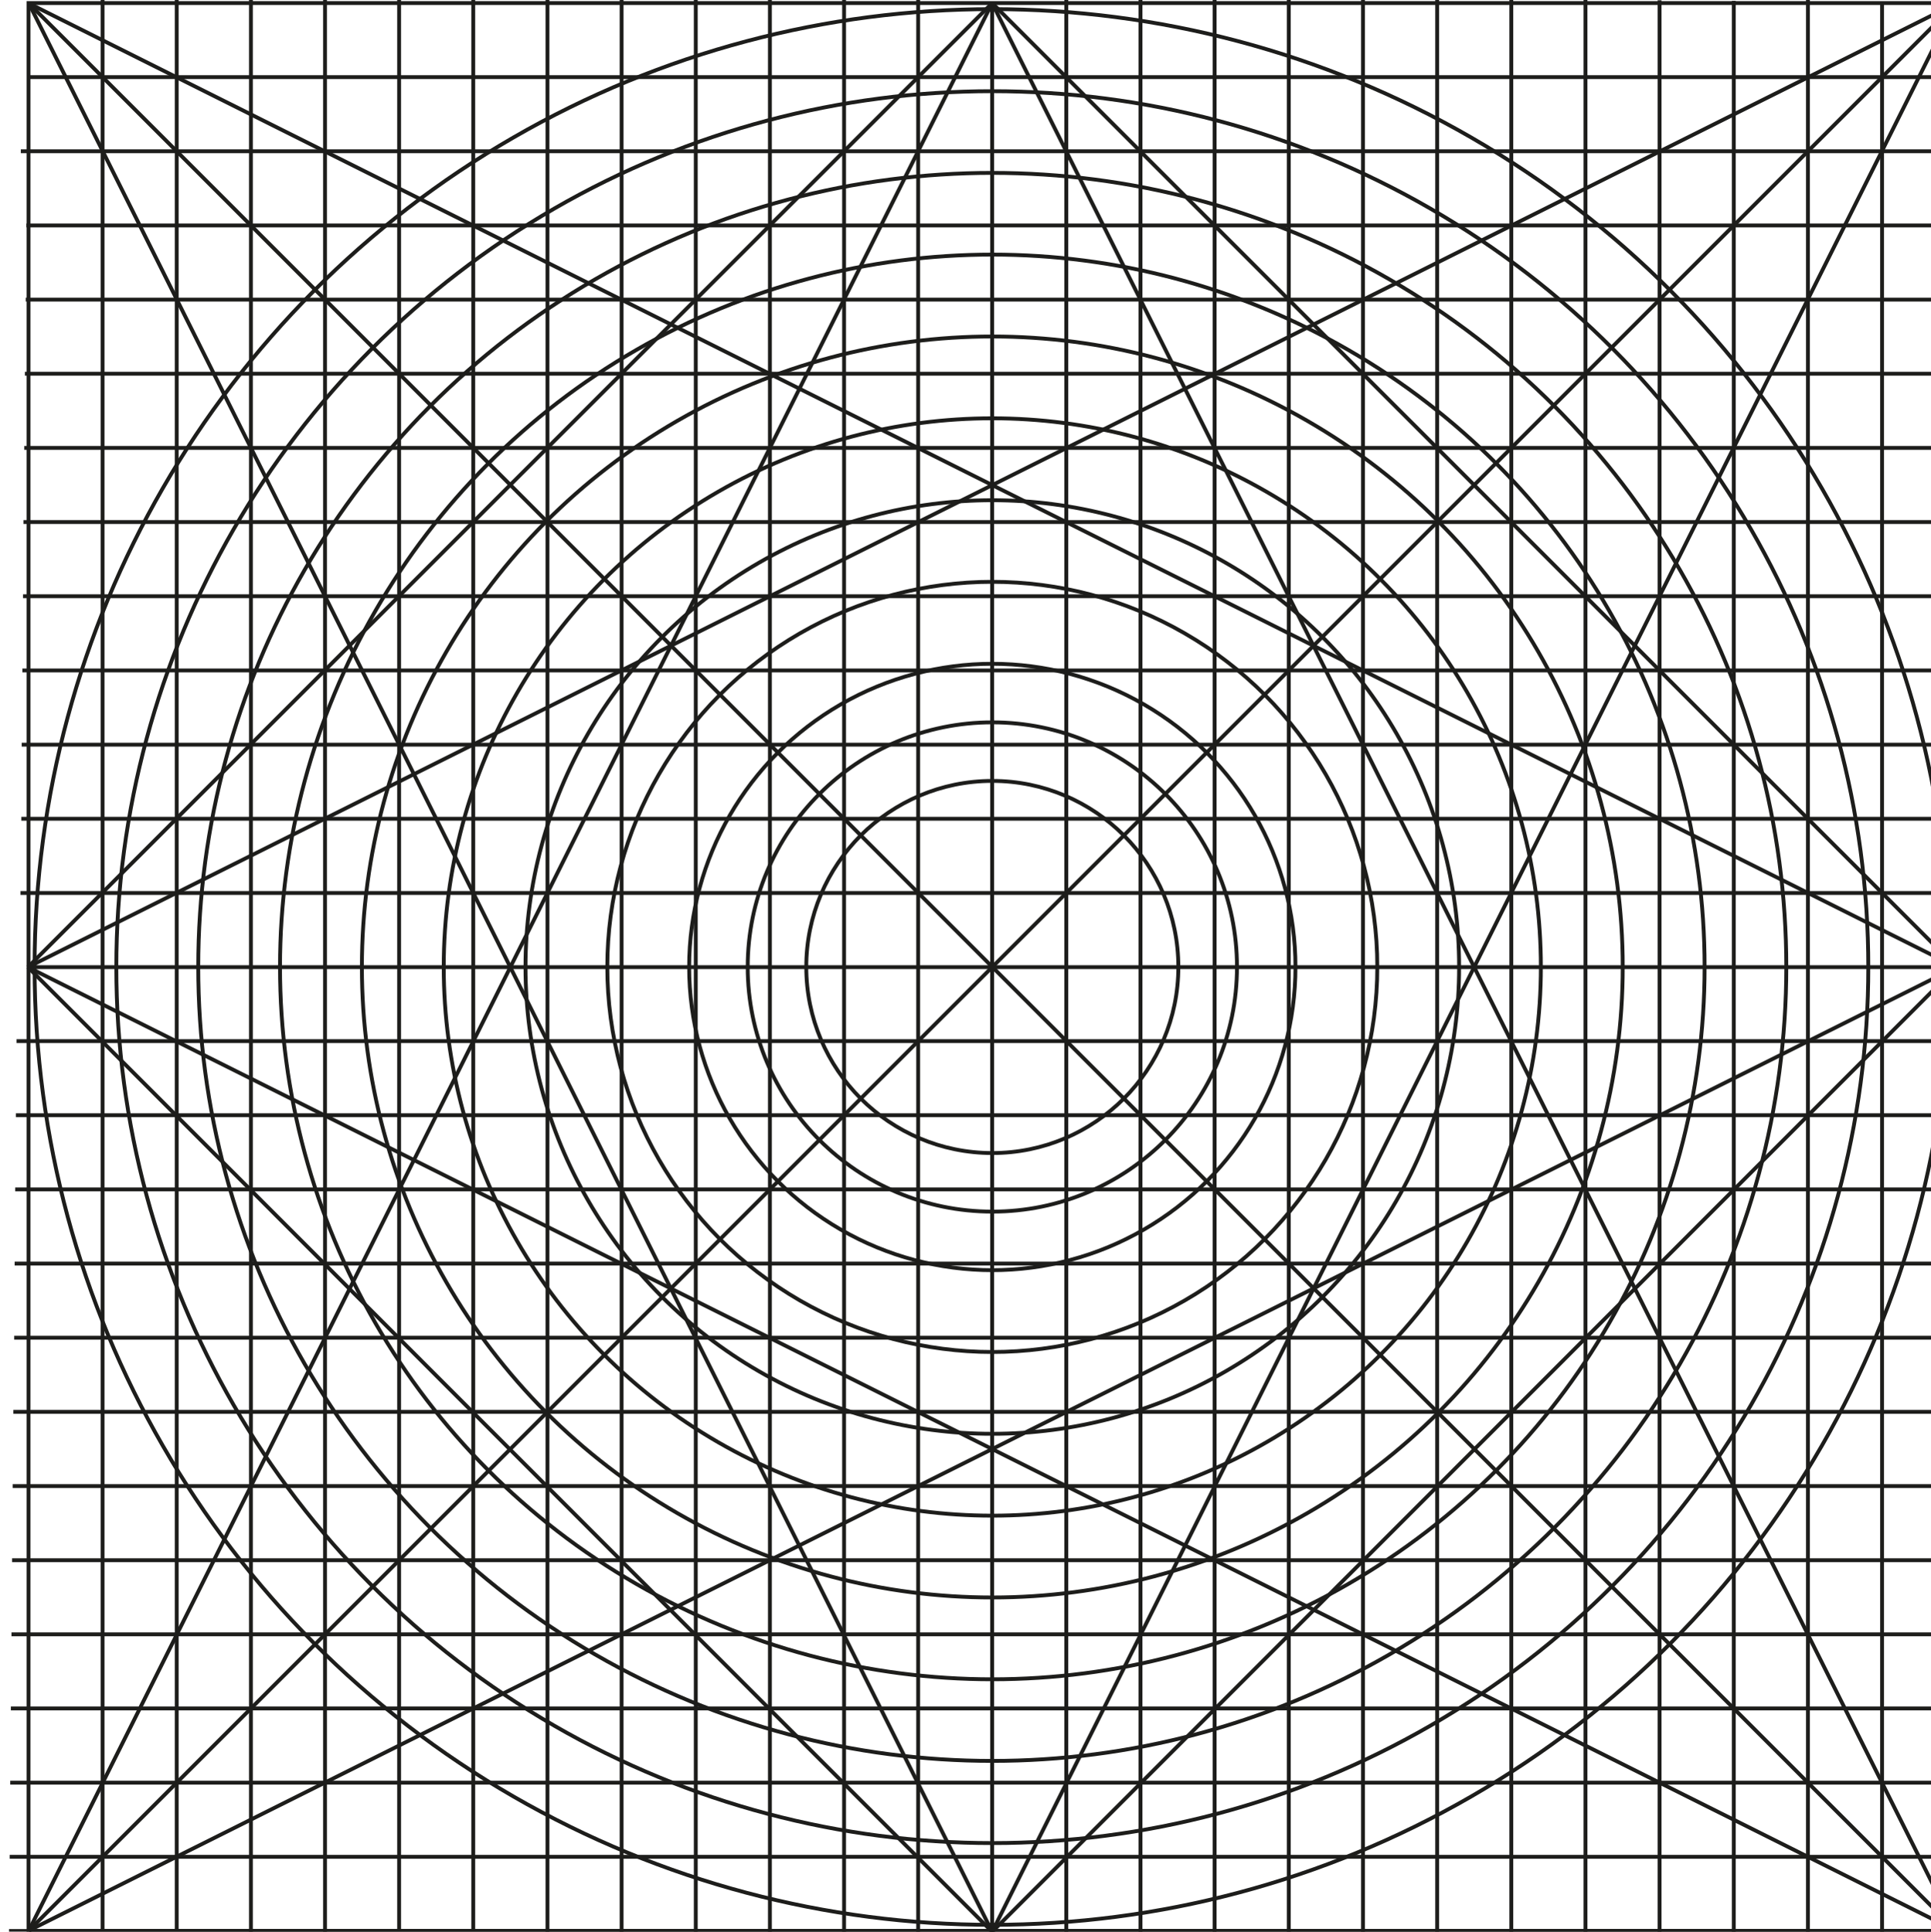 <?xml version="1.0" encoding="UTF-8"?><svg id="Layer_7" xmlns="http://www.w3.org/2000/svg" viewBox="0 0 500.89 501"><defs><style>.cls-1{fill:none;stroke:#1d1d1b;stroke-miterlimit:10;}</style></defs><rect class="cls-1" x="7.4" y=".8" width="500" height="500"/><line class="cls-1" x1="7.49" y1=".88" x2="507.51" y2="500.9"/><line class="cls-1" x1="507.3" y1=".9" x2="7.47" y2="500.73"/><line class="cls-1" x1="7.49" y1=".88" x2="257.36" y2="501.04"/><line class="cls-1" x1="507.3" y1=".9" x2="257.36" y2="501.04"/><line class="cls-1" x1="7.47" y1="500.73" x2="257.36" y2=".81"/><line class="cls-1" x1="507.4" y1="500.8" x2="257.36" y2=".81"/><line class="cls-1" x1="7.49" y1=".88" x2="507.45" y2="250.84"/><line class="cls-1" x1="507.3" y1=".9" x2="7.24" y2="250.84"/><line class="cls-1" x1="257.36" y1="501.04" x2="7.24" y2="250.84"/><line class="cls-1" x1="257.36" y1="501.04" x2="507.45" y2="250.84"/><line class="cls-1" x1="7.47" y1="500.73" x2="507.45" y2="250.84"/><line class="cls-1" x1="507.4" y1="500.8" x2="7.24" y2="250.84"/><line class="cls-1" x1="257.36" y1=".81" x2="7.24" y2="250.84"/><line class="cls-1" x1="257.36" y1=".81" x2="507.45" y2="250.84"/><g><circle class="cls-1" cx="257.4" cy="250.8" r="248.43"/><ellipse class="cls-1" cx="257.4" cy="250.84" rx="227.23" ry="227.19"/><ellipse class="cls-1" cx="257.39" cy="250.78" rx="205.97" ry="205.94"/><ellipse class="cls-1" cx="257.4" cy="250.79" rx="184.77" ry="184.76"/><circle class="cls-1" cx="257.4" cy="250.8" r="163.53"/><ellipse class="cls-1" cx="257.4" cy="250.81" rx="121.09" ry="121.07"/><ellipse class="cls-1" cx="257.4" cy="250.78" rx="99.87" ry="99.88"/><circle class="cls-1" cx="257.4" cy="250.8" r="78.64"/><ellipse class="cls-1" cx="257.41" cy="250.8" rx="63.46" ry="63.45"/><circle class="cls-1" cx="257.4" cy="250.8" r="48.26"/><ellipse class="cls-1" cx="257.4" cy="250.8" rx="142.3" ry="142.31"/></g><g><line class="cls-1" x1="7.14" y1="20" x2="511.28" y2="20"/><line class="cls-1" x1="5.4" y1="39.23" x2="511.79" y2="39.23"/><line class="cls-1" x1="6.84" y1="58.47" x2="510.98" y2="58.47"/><line class="cls-1" x1="6.68" y1="77.71" x2="510.82" y2="77.71"/><line class="cls-1" x1="6.46" y1="96.93" x2="510.6" y2="96.93"/><line class="cls-1" x1="6.29" y1="116.17" x2="510.43" y2="116.17"/><line class="cls-1" x1="6.09" y1="135.4" x2="510.23" y2="135.4"/><line class="cls-1" x1="5.97" y1="154.64" x2="510.11" y2="154.64"/><line class="cls-1" x1="5.81" y1="173.89" x2="509.95" y2="173.89"/><line class="cls-1" x1="5.63" y1="193.14" x2="509.77" y2="193.14"/><line class="cls-1" x1="5.53" y1="212.36" x2="509.67" y2="212.36"/><line class="cls-1" x1="5.31" y1="231.61" x2="509.45" y2="231.61"/><line class="cls-1" x1="7.24" y1="250.84" x2="507.45" y2="250.84"/><line class="cls-1" x1="4.29" y1="270.03" x2="508.43" y2="270.03"/><line class="cls-1" x1="4.12" y1="289.25" x2="508.26" y2="289.25"/><line class="cls-1" x1="3.94" y1="308.49" x2="508.08" y2="308.49"/><line class="cls-1" x1="3.8" y1="327.73" x2="507.94" y2="327.73"/><line class="cls-1" x1="3.68" y1="346.96" x2="507.82" y2="346.96"/><line class="cls-1" x1="3.46" y1="366.19" x2="507.6" y2="366.19"/><line class="cls-1" x1="3.29" y1="385.44" x2="507.43" y2="385.44"/><line class="cls-1" x1="3.13" y1="404.67" x2="507.27" y2="404.67"/><line class="cls-1" x1="2.98" y1="423.89" x2="512.21" y2="423.89"/><line class="cls-1" x1="2.82" y1="443.11" x2="509.15" y2="443.11"/><line class="cls-1" x1="2.65" y1="462.36" x2="510.85" y2="462.36"/><line class="cls-1" x1="2.51" y1="481.59" x2="511.87" y2="481.59"/><line class="cls-1" x1="2.34" y1="500.83" x2="510" y2="500.83"/></g><g><line class="cls-1" x1="488.2" y1=".53" x2="488.2" y2="504.67"/><line class="cls-1" x1="468.97" y1="-.95" x2="468.97" y2="505.18"/><line class="cls-1" x1="449.74" y1=".23" x2="449.74" y2="504.37"/><line class="cls-1" x1="430.49" y1=".07" x2="430.49" y2="504.21"/><line class="cls-1" x1="411.27" y1="-.15" x2="411.27" y2="503.99"/><line class="cls-1" x1="392.03" y1="-.32" x2="392.03" y2="503.82"/><line class="cls-1" x1="372.8" y1="-.51" x2="372.8" y2="503.63"/><line class="cls-1" x1="353.56" y1="-.64" x2="353.56" y2="503.5"/><line class="cls-1" x1="334.31" y1="-.8" x2="334.31" y2="503.34"/><line class="cls-1" x1="315.07" y1="-.97" x2="315.07" y2="503.17"/><line class="cls-1" x1="295.84" y1="-1.08" x2="295.84" y2="503.06"/><line class="cls-1" x1="276.59" y1="-1.3" x2="276.59" y2="502.84"/><line class="cls-1" x1="257.36" y1=".81" x2="257.36" y2="501.04"/><line class="cls-1" x1="238.17" y1="-2.32" x2="238.17" y2="501.82"/><line class="cls-1" x1="218.95" y1="-2.49" x2="218.95" y2="501.65"/><line class="cls-1" x1="199.71" y1="-2.67" x2="199.71" y2="501.47"/><line class="cls-1" x1="180.48" y1="-2.81" x2="180.48" y2="501.33"/><line class="cls-1" x1="161.24" y1="-2.93" x2="161.24" y2="501.21"/><line class="cls-1" x1="142.01" y1="-3.14" x2="142.01" y2="501"/><line class="cls-1" x1="122.76" y1="-3.31" x2="122.76" y2="500.83"/><line class="cls-1" x1="103.53" y1="-3.47" x2="103.53" y2="500.67"/><line class="cls-1" x1="84.31" y1="-3.63" x2="84.31" y2="502.76"/><line class="cls-1" x1="65.09" y1="-3.79" x2="65.09" y2="502.16"/><line class="cls-1" x1="45.84" y1="-3.96" x2="45.84" y2="500.69"/><line class="cls-1" x1="26.61" y1="-4.1" x2="26.61" y2="500.76"/></g></svg>